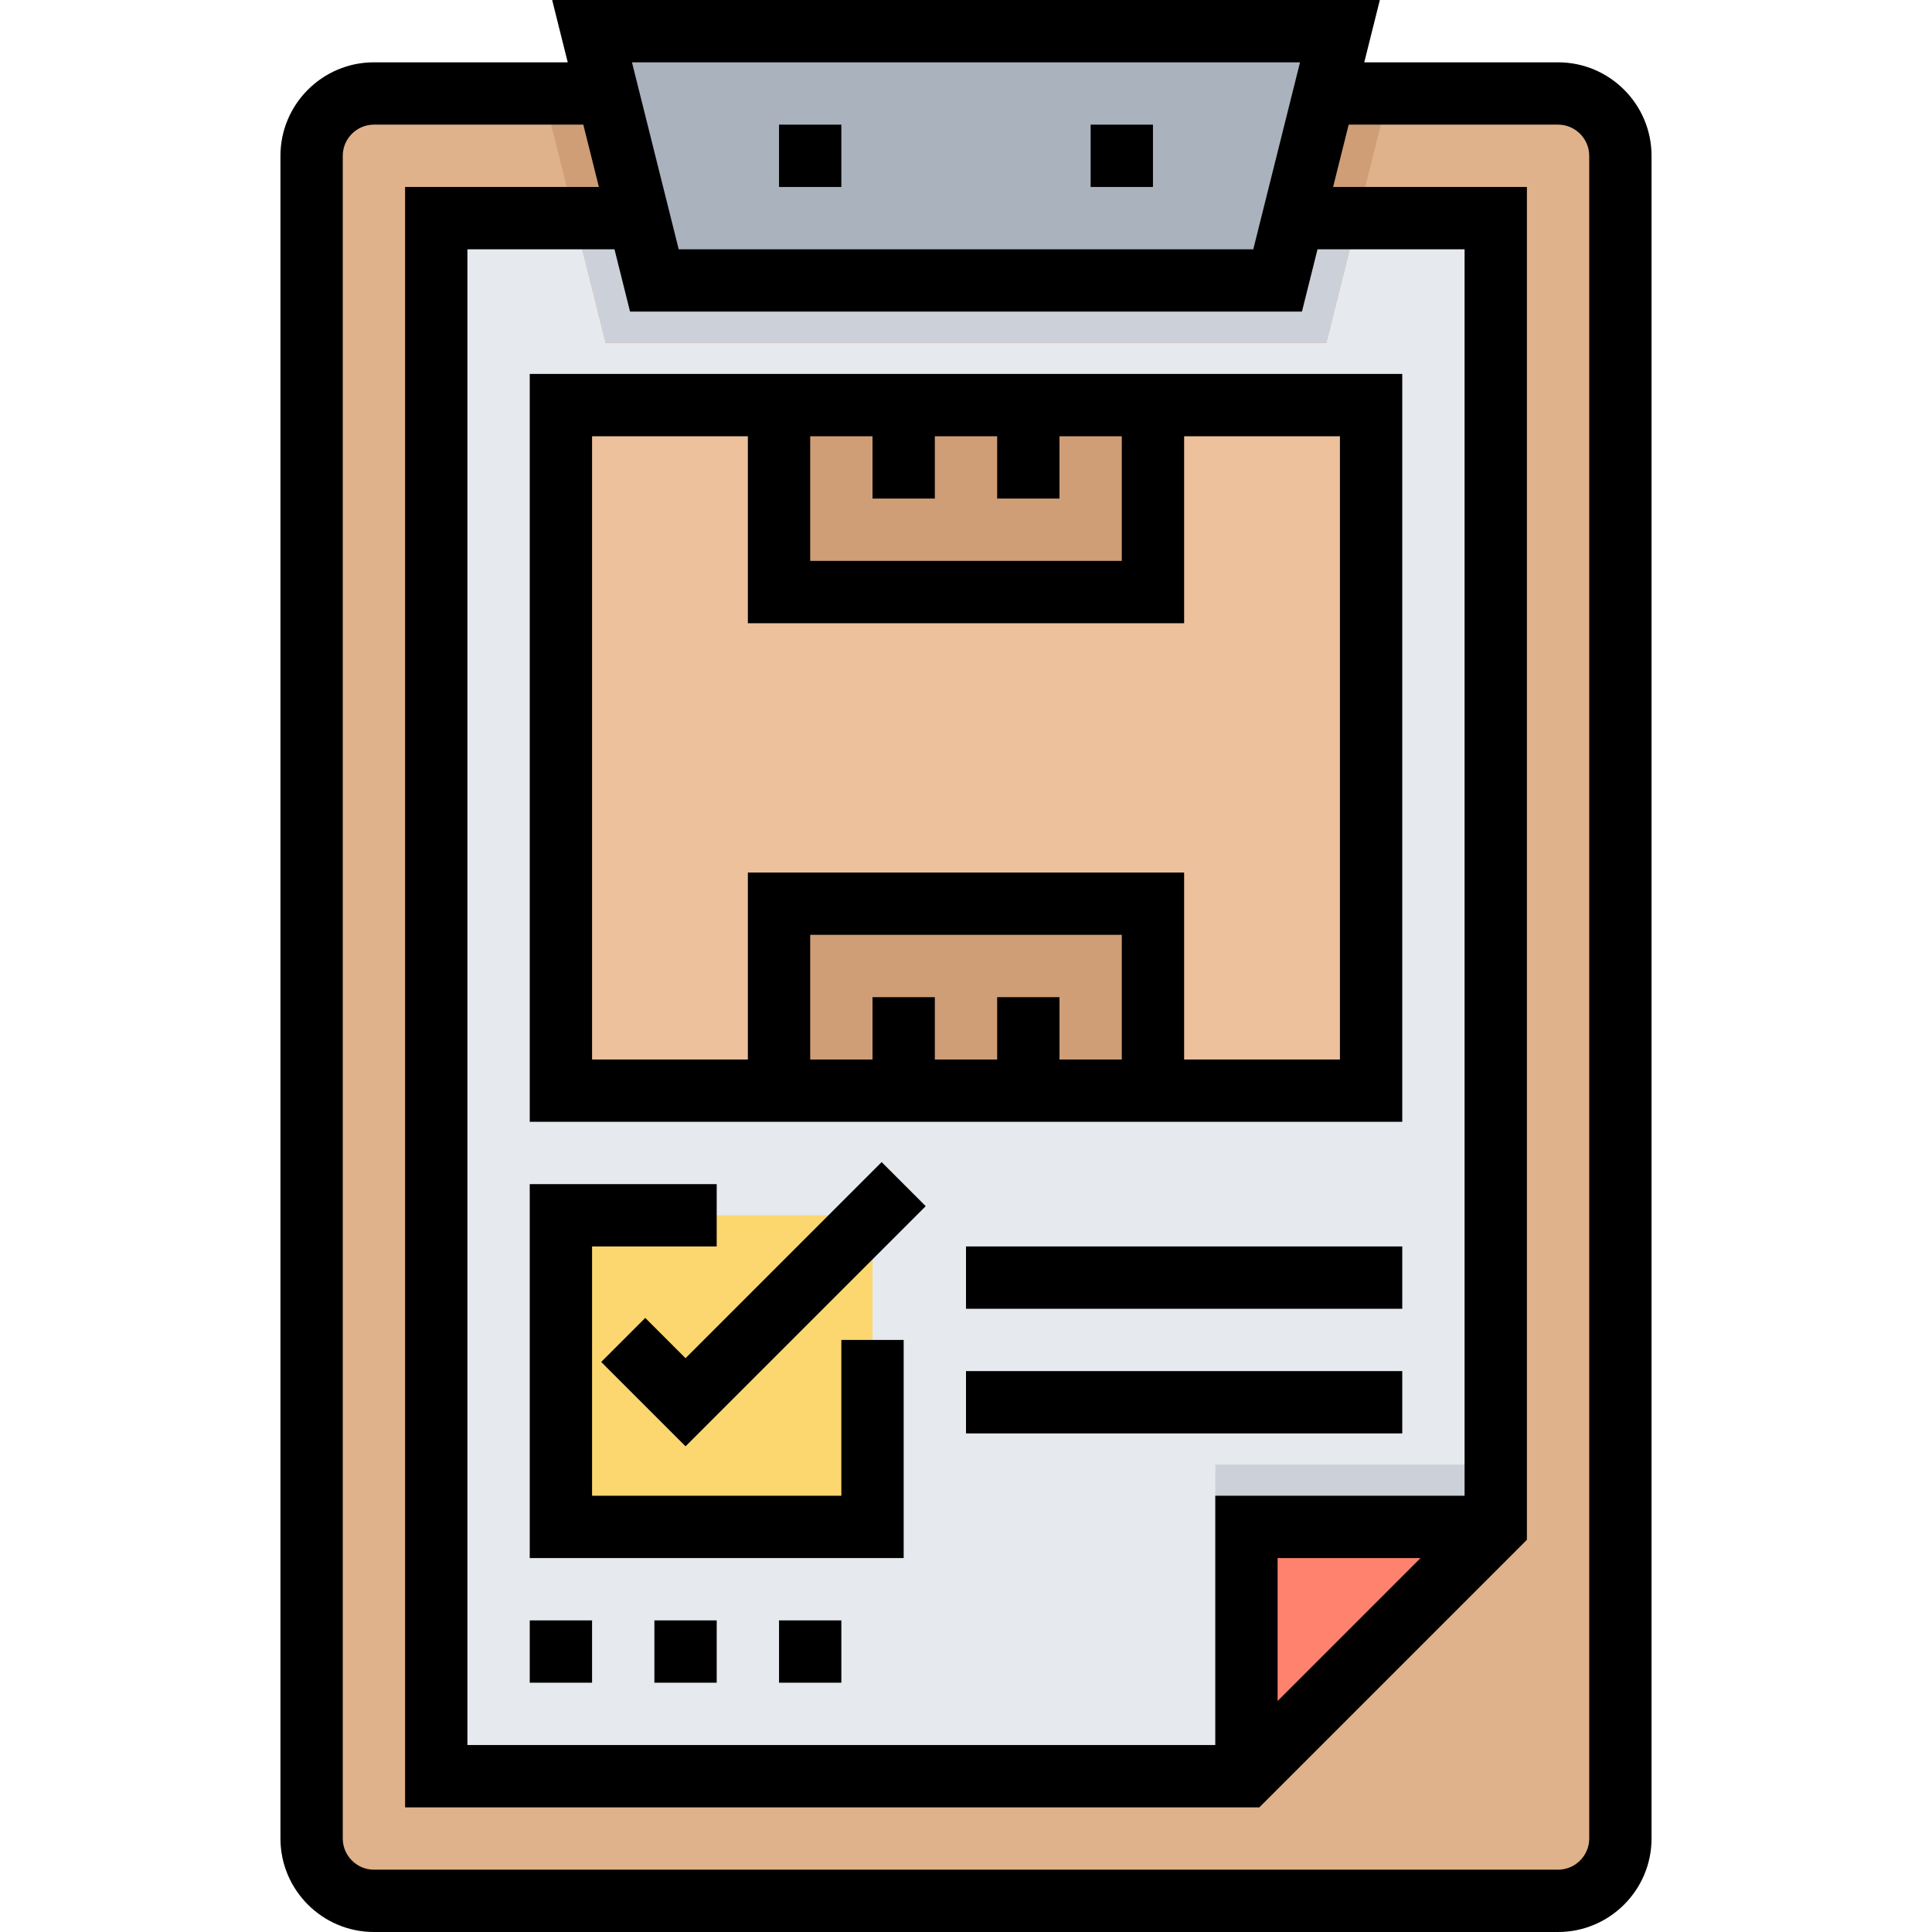 <svg height="496pt" viewBox="-72 0 496 496" width="496pt" xmlns="http://www.w3.org/2000/svg"><path d="m268 24h60c8.84 0 16 7.16 16 16v432c0 8.84-7.16 16-16 16h-304c-8.84 0-16-7.16-16-16v-432c0-8.84 7.16-16 16-16zm0 0" fill="#dfb28b"/><path d="m88 56h-48v400h208l64-64v-336zm0 0" fill="#e6e9ed"/><path d="m268 24h-200.496l16 64h184.992l16-64zm0 0" fill="#cf9e76"/><path d="m83.504 88h184.992l8-32h-200.992zm0 0" fill="#ccd1d9"/><path d="m256 72h-160l-16-64h192zm0 0" fill="#aab2bd"/><path d="m240 376v80h8l64-64v-16zm0 0" fill="#ccd1d9"/><path d="m248 456v-64h64zm0 0" fill="#ff826e"/><path d="m72 104h208v176h-208zm0 0" fill="#ecc19c"/><path d="m128 104h96v48h-96zm0 0" fill="#cf9e76"/><path d="m128 232h96v48h-96zm0 0" fill="#cf9e76"/><path d="m152 344v48h-80v-80h80zm0 0" fill="#fcd770"/><path d="m328 16h-49.754l4-16h-212.492l4 16h-49.754c-13.23 0-24 10.77-24 24v432c0 13.23 10.77 24 24 24h304c13.23 0 24-10.77 24-24v-432c0-13.23-10.77-24-24-24zm-66.246 0-12 48h-147.508l-12-48zm.492 64 4-16h37.754v320h-64v64h-192v-384h37.754l4 16zm30.441 320-36.688 36.688v-36.688zm43.312 72c0 4.406-3.594 8-8 8h-304c-4.406 0-8-3.594-8-8v-432c0-4.406 3.594-8 8-8h53.754l4 16h-49.754v416h219.312l68.688-68.688v-347.312h-49.754l4-16h53.754c4.406 0 8 3.594 8 8zm0 0"/><path d="m128 32h16v16h-16zm0 0"/><path d="m208 32h16v16h-16zm0 0"/><path d="m64 288h224v-192h-224zm152-16h-16v-16h-16v16h-16v-16h-16v16h-16v-32h80zm-80-160h16v16h16v-16h16v16h16v-16h16v32h-80zm-56 0h40v48h112v-48h40v160h-40v-48h-112v48h-40zm0 0"/><path d="m144 384h-64v-64h32v-16h-48v96h96v-56h-16zm0 0"/><path d="m104 348.688-10.344-10.344-11.312 11.312 21.656 21.656 61.656-61.656-11.312-11.312zm0 0"/><path d="m176 320h112v16h-112zm0 0"/><path d="m176 352h112v16h-112zm0 0"/><path d="m64 416h16v16h-16zm0 0"/><path d="m96 416h16v16h-16zm0 0"/><path d="m128 416h16v16h-16zm0 0"/></svg>